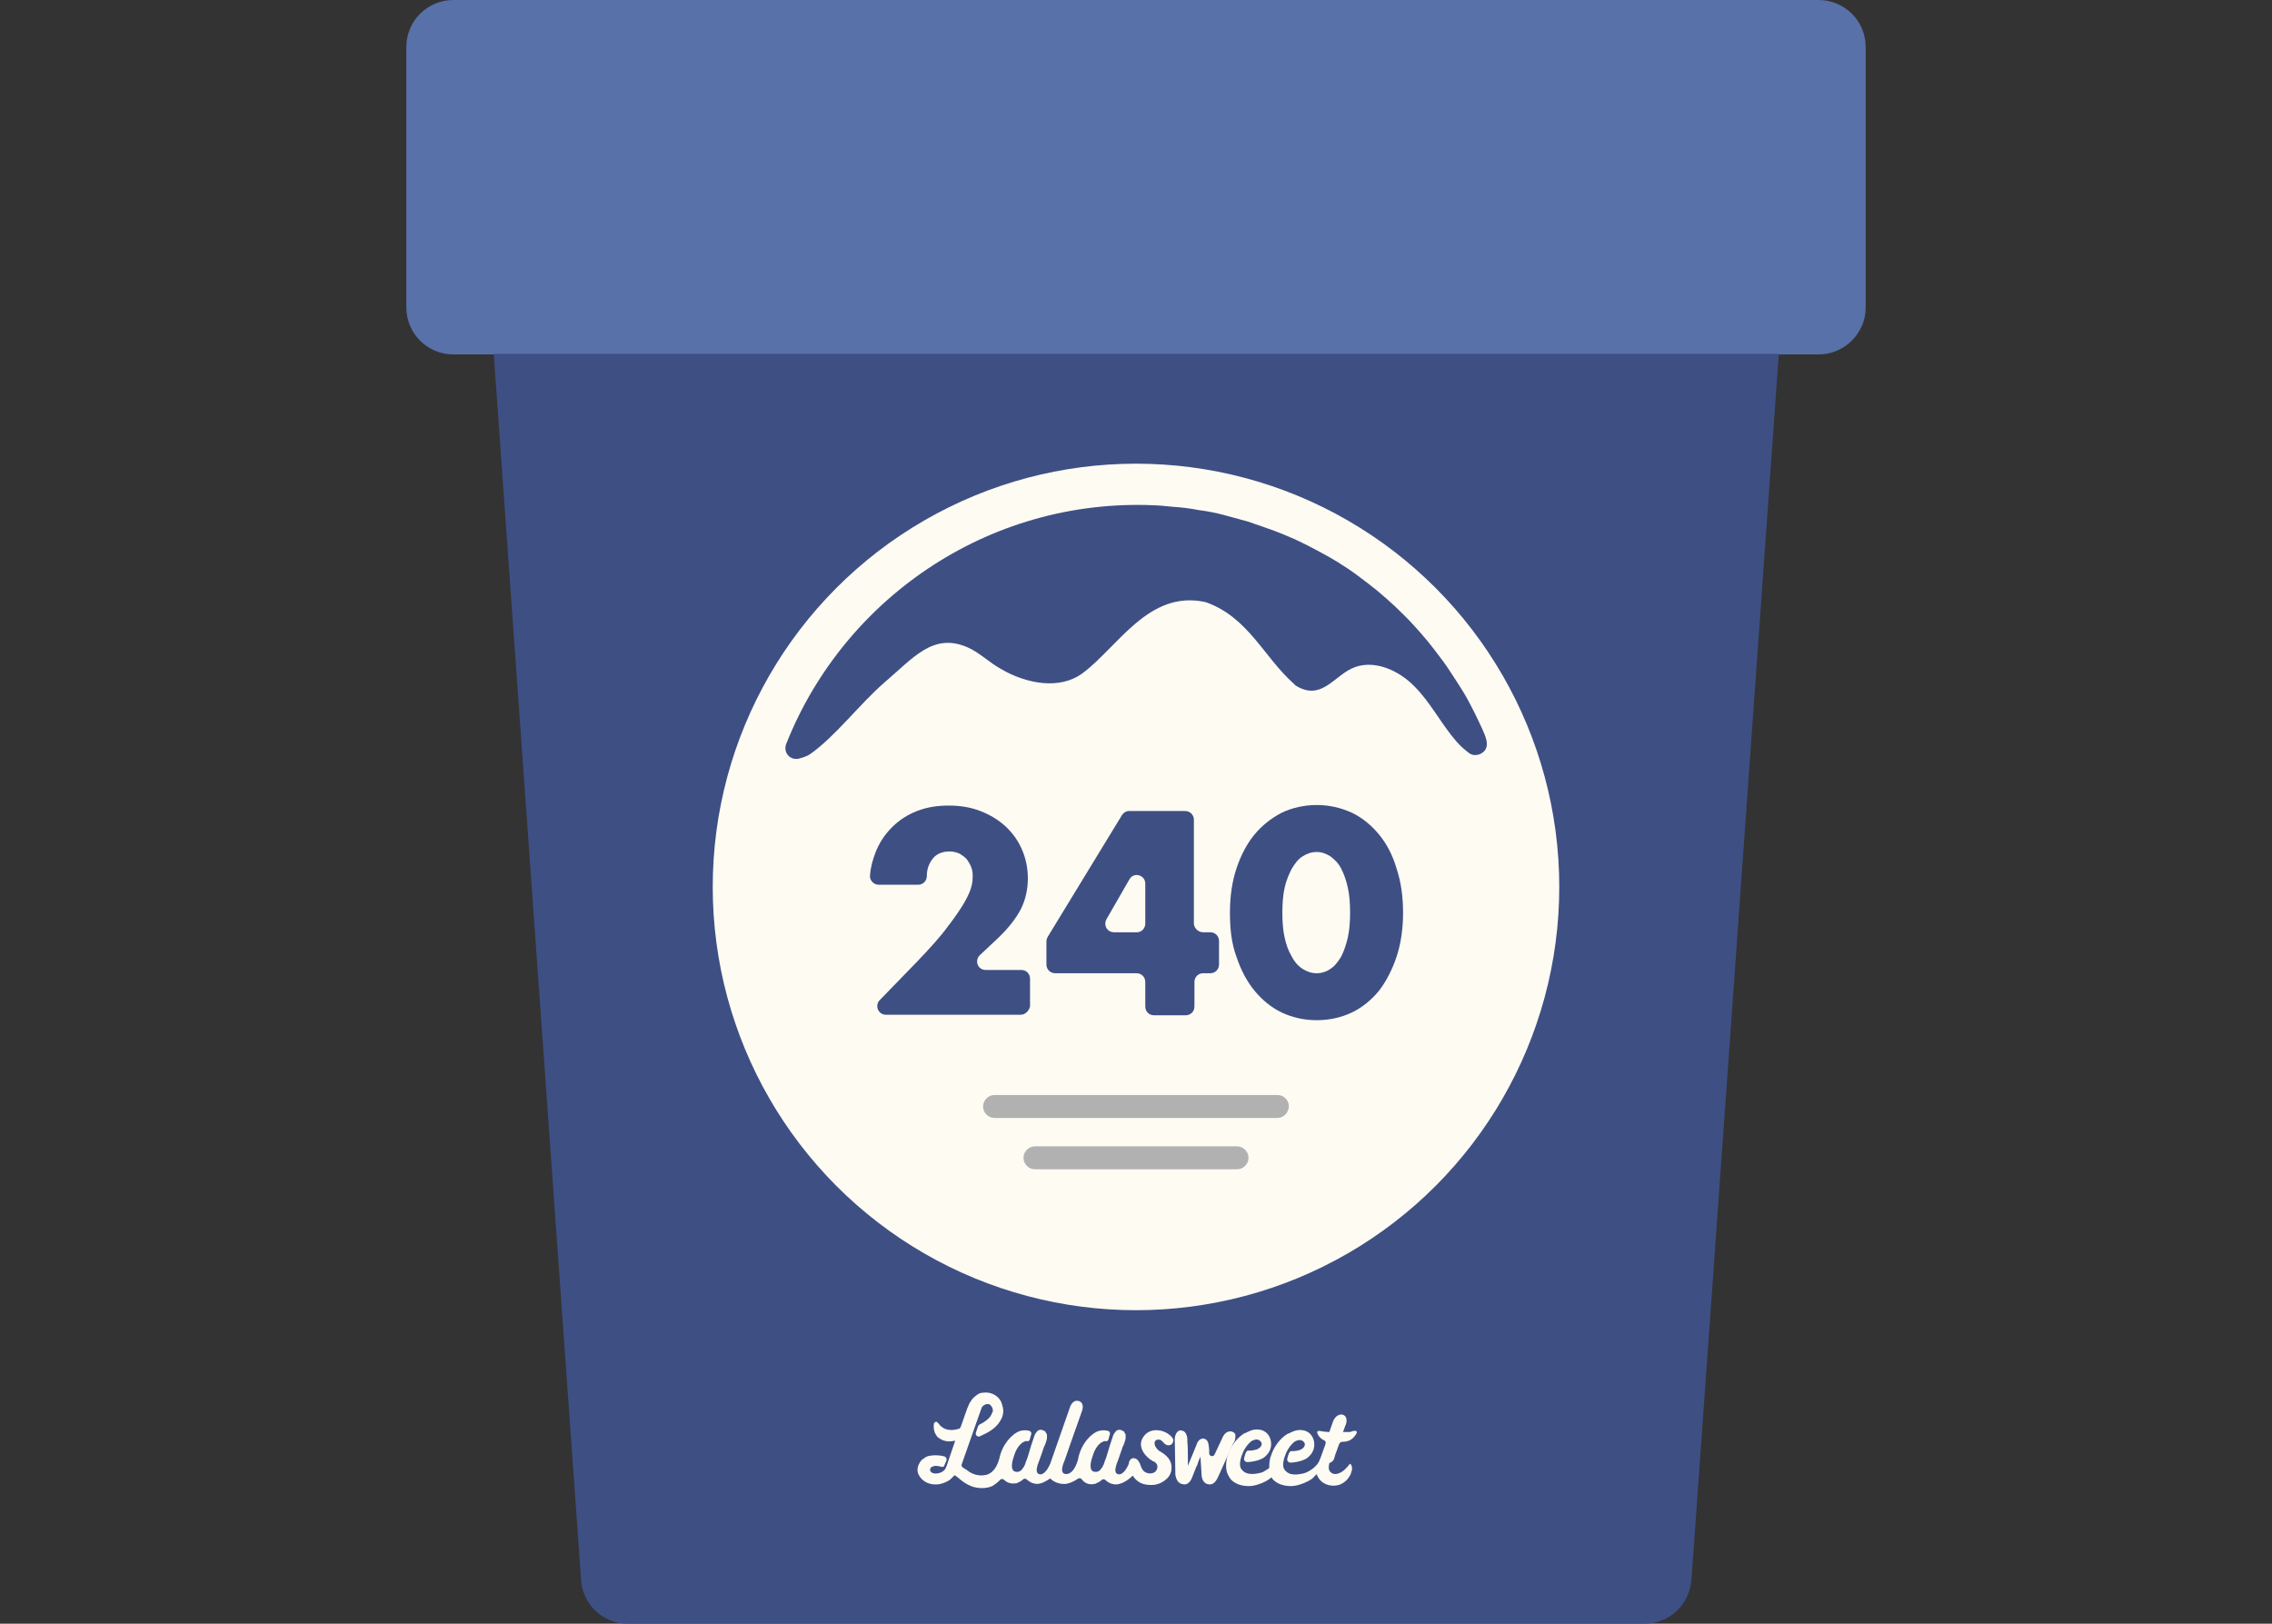 <?xml version="1.0" encoding="utf-8"?>
<!-- Generator: Adobe Illustrator 22.0.1, SVG Export Plug-In . SVG Version: 6.00 Build 0)  -->
<svg version="1.1" xmlns="http://www.w3.org/2000/svg" xmlns:xlink="http://www.w3.org/1999/xlink" x="0px" y="0px"
	 viewBox="0 0 416 297.3" style="enable-background:new 0 0 416 297.3;" xml:space="preserve">
<rect x="0" y="0" width="416" height="297.3" fill="#333333" stroke="none"/>
<style type="text/css">
	.st0{fill:#5871A9;}
	.st1{fill:#3E4F84;}
	.st2{fill:#FEFBF3;}
	.st3{fill:#B2B1B2;}
	.st4{display:none;}
	.st5{display:inline;}
	.st6{fill:#66733D;}
	.st7{fill:#708042;}
	.st8{fill:#84934E;}
	.st9{fill:#584730;}
	.st10{fill:#745A41;}
	.st11{fill:#655138;}
	.st12{fill:#7F6149;}
	.st13{fill:#C4C2C3;}
	.st14{fill:#C8A499;}
	.st15{fill:#292929;}
	.st16{fill:#E2E0E1;}
	.st17{fill:none;}
</style>
<g id="레이어_1">
	<g>
		<path class="st0" d="M333,64.9H83c-4.7,0-8.6-3.8-8.6-8.6V8.6C74.4,3.8,78.3,0,83,0h250c4.7,0,8.6,3.8,8.6,8.6v47.8
			C341.6,61,337.7,64.9,333,64.9z"/>
		<path class="st1" d="M301.1,297.3H114.9c-4.5,0-8.2-3.5-8.5-8l-16-224.5h235.3l-16,224.5C309.3,293.9,305.6,297.3,301.1,297.3z"/>
		<g>
			<path class="st2" d="M212.2,261.9c-0.7-0.1-1.3,0-1.9,0.3c-0.9,0.5-1.4,1.5-1.4,2.2c0,1.1,0.7,2.1,1.8,2.9c0.1,0,0.1,0.1,0.2,0.1
				c0.1,0.1,0.2,0.2,0.4,0.2c0.3,0.2,0.6,0.5,0.6,0.8c0.1,0.3-0.1,0.8-0.3,1c-0.5,0.5-1.4,0.5-2,0.1c-0.3-0.2-0.5-0.5-0.7-1
				c-0.2-0.7-0.5-1.2-0.9-1.4c-0.3-0.1-0.6-0.2-0.8,0c-0.3,0.1-0.4,0.4-0.5,0.7c0,0.1,0,0.1,0,0.2c-0.6,1.4-1.4,2.2-2.1,1.9
				c-0.1-0.1-0.3-0.2-0.3-0.3c-0.2-0.5,0-0.9,0.1-1.4c0.1-0.3,0.2-0.5,0.3-0.8c0.2-0.6,0.4-1.1,0.6-1.7c0.1-0.4,0.3-0.9,0.5-1.3
				c0.1-0.2,0.1-0.4,0.2-0.6c0-0.1,0.1-0.3,0.1-0.5c0,0,0,0,0-0.1c0-0.1,0-0.2,0-0.3c0-0.1,0-0.2,0-0.2c0-0.1,0-0.1-0.1-0.2
				c0-0.1-0.1-0.1-0.1-0.2c0-0.1-0.1-0.1-0.1-0.2c-0.1,0-0.1-0.1-0.2-0.1c-0.1,0-0.1-0.1-0.2-0.1c-0.1,0-0.1,0-0.2-0.1
				c-0.1,0-0.3,0-0.4,0c-0.2,0.1-0.4,0.1-0.5,0.3c-0.3,0.3-0.5,0.7-0.6,1.1c-0.1,0.2-0.1,0.4-0.2,0.6c-0.1,0.3-0.2,0.6-0.3,0.9
				c-0.1,0.3-0.2,0.7-0.3,1c-0.1,0.3-0.2,0.7-0.3,1c-0.1,0.3-0.2,0.6-0.3,0.8c-0.1,0.2-0.1,0.4-0.2,0.6c0,0.1-0.1,0.2-0.1,0.2
				l-0.1,0.2c0,0.1-0.1,0.2-0.2,0.3c-0.1,0.1-0.1,0.2-0.2,0.3c-0.1,0.1-0.2,0.2-0.4,0.3c-0.1,0-0.2,0.1-0.3,0.1
				c-0.2,0-0.5,0-0.7-0.1c-0.6-0.4-0.4-1.4-0.3-1.9c0.1-0.5,0.3-0.9,0.4-1.3c0,0,0,0,0,0c0.2-0.6,0.5-1.1,0.9-1.6
				c0.2-0.2,0.5-0.5,0.8-0.6c0.2-0.1,0.5-0.2,0.7-0.1c0.1,0,0.2-0.1,0.3-0.2c0.1-0.2,0.1-0.4,0.2-0.7c0-0.1,0.1-0.2,0.1-0.3
				c0.1-0.3,0-0.6-0.3-0.7c-0.4-0.1-0.9-0.2-1.7,0c-1.6,0.5-3.4,2.7-3.8,5.2c-0.2,0.7-0.8,2.6-2.1,2.7c-1.6,0.1-0.4-2.4-0.4-2.4
				s3-8.6,3.2-9.1c0.2-0.5,0.4-1.7-0.7-1.9c-1.1-0.2-1.5,1.2-1.5,1.2l-3.6,10.3c-0.6,1.4-1.4,2.2-2.1,1.9c-0.1-0.1-0.3-0.2-0.3-0.3
				c-0.2-0.5,0-0.9,0.1-1.4c0.1-0.3,0.2-0.5,0.3-0.8c0.2-0.6,0.4-1.1,0.6-1.7c0.1-0.4,0.3-0.9,0.5-1.3c0.1-0.2,0.1-0.4,0.2-0.6
				c0-0.1,0.1-0.3,0.1-0.5c0,0,0,0,0-0.1c0-0.1,0-0.2,0-0.3c0-0.1,0-0.2,0-0.2c0-0.1,0-0.1-0.1-0.2c0-0.1-0.1-0.1-0.1-0.2
				c0-0.1-0.1-0.1-0.1-0.2c-0.1,0-0.1-0.1-0.2-0.1c-0.1,0-0.1-0.1-0.2-0.1c-0.1,0-0.1,0-0.2-0.1c-0.1,0-0.3,0-0.4,0
				c-0.2,0.1-0.4,0.1-0.5,0.3c-0.3,0.3-0.5,0.7-0.6,1.1c-0.1,0.2-0.1,0.4-0.2,0.6c-0.1,0.3-0.2,0.6-0.3,0.9c-0.1,0.3-0.2,0.7-0.3,1
				c-0.1,0.3-0.2,0.7-0.3,1c-0.1,0.3-0.2,0.6-0.3,0.8c-0.1,0.2-0.1,0.4-0.2,0.6c0,0.1-0.1,0.2-0.1,0.2l-0.1,0.2
				c0,0.1-0.1,0.2-0.2,0.3c-0.1,0.1-0.1,0.2-0.2,0.3c-0.1,0.1-0.2,0.2-0.4,0.3c-0.1,0-0.2,0.1-0.3,0.1c-0.2,0-0.5,0-0.7-0.1
				c-0.6-0.4-0.4-1.4-0.3-1.9c0.1-0.5,0.3-0.9,0.4-1.3c0,0,0,0,0,0c0.2-0.6,0.5-1.1,0.9-1.6c0.2-0.2,0.5-0.5,0.8-0.6
				c0.2-0.1,0.5-0.2,0.7-0.1c0.1,0,0.2-0.1,0.3-0.2c0.1-0.2,0.1-0.4,0.2-0.7c0-0.1,0.1-0.2,0.1-0.3c0.1-0.3,0-0.6-0.3-0.7
				c-0.4-0.1-0.9-0.2-1.7,0c-1.5,0.5-3.3,2.5-3.8,5c-0.6,2.3-1.8,3-2.7,3.1c-1.2,0.2-2.3-0.2-3.1-0.8l-0.1-0.1
				c-0.2-0.1-0.5-0.3-0.8-0.5c-0.2-0.1-0.3-0.4-0.2-0.6l2.6-7.4l1-2.8c0.1-0.4,0.5-0.7,0.9-0.8c0.2,0,0.4,0,0.5,0
				c0.1,0,0.1,0,0.1,0.1c0.3,0.1,0.6,0.6,0.6,1.1c0,0.1,0,0.2-0.1,0.3c-0.2,0.6-0.5,1-1,1.4c-0.4,0.3-0.8,0.6-1.3,0.8
				c-0.1,0.1-0.2,0.2-0.3,0.3l-0.4,1.2c-0.2,0.4,0.3,0.9,0.7,0.7c0.3-0.1,0.4-0.2,0.4-0.2c1.4-0.6,2.8-1.5,3.5-2.9
				c0.4-0.7,0.5-1.6,0.3-2.3c0-0.1-0.1-0.2-0.1-0.4c-0.4-1.5-1.9-2.4-3.4-2.2c-0.4,0-0.8,0.1-1.2,0.4c-0.4,0.3-0.8,0.6-1.1,1.1
				c-0.3,0.4-0.5,0.9-0.7,1.4l-1.2,3.4c-0.1,0.2-0.2,0.3-0.3,0.3c-0.6,0.2-1.3,0.3-1.9,0.2c-0.7-0.1-1.4-0.5-1.8-1.1
				c-0.1-0.1-0.2-0.2-0.3-0.3c-0.1-0.1-0.2-0.1-0.4,0c-0.1,0.1-0.2,0.2-0.2,0.3c-0.1,0.6,0,1.2,0.2,1.7c0.1,0.2,0.2,0.3,0.3,0.5
				c0.1,0.2,0.3,0.3,0.4,0.4c0.7,0.5,1.5,0.7,2.3,0.6c0.2,0,0.5-0.1,0.7-0.1l-1.6,4.7c-0.1,0.2-0.2,0.5-0.4,0.7
				c-0.4,0.4-1,0.6-1.5,0.6c-0.1,0-0.2,0-0.2,0c-0.4,0-0.8-0.2-0.9-0.6c0-0.1,0-0.3,0.1-0.4c0.1-0.2,0.3-0.3,0.9-0.4
				c0,0,0.5,0,1.2,0.2c0.1,0,0.2,0,0.3-0.1c0.1-0.1,0.2-0.3,0.2-0.4c0.1-0.2,0.2-0.5,0.3-0.7c0.1-0.3-0.1-0.6-0.3-0.7
				c-0.4-0.1-0.7-0.2-1.1-0.2c-0.7-0.1-1.3,0-1.9,0.1c-0.4,0.1-0.8,0.4-1.2,0.7c-0.5,0.5-0.8,1.2-0.8,1.9c0,0,0,0,0,0
				c0,0.3,0.1,0.6,0.2,0.8c0.2,0.4,0.5,0.8,0.9,1.1c0.4,0.3,0.8,0.5,1.3,0.6c0.3,0.1,0.6,0.1,0.9,0.1c0.3,0,0.6,0,0.9-0.1
				c0.5-0.1,1-0.3,1.5-0.6c0.2-0.1,0.4-0.3,0.6-0.5c0,0,0.2-0.2,0.3-0.3c0.1-0.1,0.2-0.2,0.2-0.2c0,0,0,0,0,0
				c0.4,0.3,0.7,0.5,0.8,0.6c0,0,0,0,0.1,0.1c0.6,0.5,1.3,1,2.1,1.3c1.2,0.5,2.8,0.5,3.9,0c0.5-0.3,1-0.7,1.4-1.1
				c0.2-0.3,0.6-0.2,0.8,0c0.6,0.6,1.4,0.7,2.1,0.6c0.2,0,0.4-0.1,0.5-0.2c0.3-0.1,0.6-0.3,0.8-0.5c0.2-0.2,0.5-0.2,0.7,0
				c0.2,0.2,0.5,0.4,0.9,0.6c0.3,0.1,0.6,0.2,1,0.2c0.9,0,1.8-0.6,2.4-1c0,0,0.1,0.1,0.1,0.1c0.7,0.7,1.9,1,2.8,0.9
				c0.7-0.1,1.5-0.5,2.1-0.9c0.2-0.2,0.6-0.2,0.8,0.1c0.6,0.8,1.5,1,2.3,0.8c0.2,0,0.4-0.1,0.5-0.2c0.3-0.1,0.6-0.3,0.8-0.5
				c0.2-0.2,0.5-0.2,0.7,0c0.2,0.2,0.5,0.4,0.9,0.6c0.3,0.1,0.6,0.2,1,0.2c1.5,0,3-1.5,3.1-1.6l0,0l0,0c0.4,0.6,0.9,1.1,1.6,1.4
				c0.5,0.2,1.1,0.3,1.7,0.3c0.1,0,0.1,0,0.2,0c1,0,1.9-0.4,2.7-1.1c0.8-0.7,1.1-1.8,0.8-2.9c-0.3-1-1.1-1.6-1.9-2.1
				c-0.1,0-0.1-0.1-0.2-0.1c-0.2-0.2-0.4-0.3-0.5-0.5c-0.3-0.3-0.4-0.7-0.4-1c0-0.2,0.1-0.4,0.3-0.5v0c0.1-0.1,0.2-0.1,0.3-0.1
				c0.3,0,0.5,0,0.7,0.2c0.1,0.1,0.2,0.2,0.3,0.3c0.1,0.1,0.2,0.2,0.3,0.3c0.3,0.2,0.6,0.3,0.9,0.2c0.5-0.1,0.7-0.7,0.6-1.1
				C214.4,262.7,213.2,262,212.2,261.9z"/>
			<path class="st2" d="M226,264c0-0.1,0.1-0.2,0.1-0.3c0.1-0.3,0.1-0.6,0.1-0.9c0-0.2-0.1-0.4-0.3-0.5c-0.1-0.1-0.2-0.1-0.4-0.2
				c-0.1,0-0.2,0-0.2,0c-0.9-0.1-1.4,1-1.4,1l-1.5,3.2c-0.2,0.5-1,0.4-1-0.2c0-0.2,0-0.4,0-0.6c-0.1-1-0.1-1.9-1-2.1
				c-0.9-0.1-1.3,1-1.3,1.1l-1.6,3.9c0-0.4,0-0.7,0-1.1c0-1.3,0-2.8-0.1-3.2c0,0,0-0.1,0-0.1c0,0,0,0,0,0c0-0.2,0-0.4,0-0.5
				c0-0.4-0.2-1.3-0.8-1.5c-0.1,0-0.3-0.1-0.4-0.1c0,0-0.1,0-0.1,0c-1,0.2-1,1.6-1,1.6l0.1,6c0,0.2,0,0.3,0,0.5
				c0.1,0.6,0.3,1.1,0.6,1.4c0.3,0.3,0.8,0.4,1.2,0.4c0.8-0.1,1.2-1,1.4-1.6c0.1-0.3,0.3-0.7,0.4-1c0.1-0.3,0.2-0.6,0.4-0.9
				c0.1-0.3,0.2-0.6,0.3-0.9c0.1-0.2,0.2-0.4,0.3-0.7l0.2,3.2c0,0.9,0.4,1.9,1.5,1.9c0.8,0,1.2-0.7,1.5-1.3c0.1-0.2,1.8-4,2.7-6
				C225.8,264.3,225.9,264.1,226,264z"/>
			<path class="st2" d="M244.3,267c0-0.1,0.1-0.2,0.1-0.4l0.8-2.2c0.1-0.2,0.3-0.4,0.5-0.4c1.1,0,1.9-0.3,2.6-1.4
				c0.2-0.3,0.2-0.7-0.3-0.6c-0.2,0-0.3,0-0.5,0.1c-0.1,0-0.2,0.1-0.3,0.1c-0.7,0-0.9,0-1.1,0c0,0,0,0,0,0c0,0,0,0,0,0
				c-0.1,0-0.1,0-0.2,0c0,0,0,0,0,0c0,0,0,0,0,0c0.3-0.7,0.4-1.2,0.5-1.3c0.2-0.5,0.4-1.7-0.7-1.9c-0.1,0-0.1,0-0.2,0
				c-0.2,0-0.4,0.1-0.6,0.2c-0.5,0.3-0.8,1-0.8,1l-0.7,2l0,0l0,0c-0.5,0-1.3-0.1-1.8-0.2c-0.2,0-0.5,0-0.4,0.4
				c0.2,0.6,0.7,1.1,1.2,1.3c0.3,0.1,0.4,0.4,0.3,0.7l-0.9,2.5c0,0.1,0,0.1-0.1,0.2l-0.1,0.3c-0.4,1-1.5,1.8-2.4,2.2
				c-0.7,0.3-2,0.5-2.8,0.3c-0.5-0.1-0.9-0.4-1.2-0.8c-0.3-0.4-0.3-1-0.2-1.5c0.1-0.6,0.3-1.1,0.5-1.6c0.4-0.9,1-1.6,1.5-2
				c0,0,0,0,0,0c0.3-0.2,0.8-0.4,1.2-0.3c0.4,0.1,0.8,0.5,0.7,0.9c-0.1,0.5-0.5,0.7-0.9,0.9c-0.4,0.1-0.8,0.2-1.2,0.2
				c-0.1,0-0.2,0-0.3,0c-0.1,0-0.2,0-0.3,0.1c-0.1,0.1-0.1,0.2-0.2,0.3c-0.1,0.2-0.2,0.6-0.3,1c-0.1,0.3,0.2,0.7,0.5,0.7
				c0.3,0,0.6,0,1.1-0.1c0.5-0.1,1-0.2,1.4-0.4c0.6-0.2,1-0.6,1.4-1.1c1.1-1.5,0.5-3.9-1.4-4.3c-0.5-0.1-1.1-0.1-1.7,0.1
				c-0.2,0.1-0.5,0.2-0.7,0.3c-0.2,0.1-0.3,0.2-0.5,0.2c-1.5,0.9-2.6,2.5-3.1,4.1c0,0.1,0,0.1-0.1,0.2c-0.1,0.5-0.2,1.1-0.2,1.6
				c0,0,0,0,0,0c0,0,0,0,0,0c0,0.1,0,0.3,0,0.4c-0.4,0.3-0.8,0.5-1.1,0.7c-0.7,0.3-2,0.5-2.8,0.3c-0.5-0.1-0.9-0.4-1.2-0.8
				c-0.3-0.4-0.3-1-0.2-1.5c0.1-0.6,0.3-1.1,0.5-1.6c0.4-0.9,1-1.6,1.5-2c0,0,0,0,0,0c0.3-0.2,0.8-0.4,1.2-0.3
				c0.4,0.1,0.8,0.5,0.7,0.9c-0.1,0.5-0.5,0.7-0.9,0.9c-0.4,0.1-0.8,0.2-1.2,0.2c-0.1,0-0.2,0-0.3,0c-0.1,0-0.2,0-0.3,0.1
				c-0.1,0.1-0.1,0.2-0.2,0.3c-0.1,0.2-0.2,0.6-0.3,1c-0.1,0.3,0.2,0.7,0.5,0.7c0.3,0,0.6,0,1.1-0.1c0.5-0.1,1-0.2,1.4-0.4
				c0.6-0.2,1-0.6,1.4-1.1c1.1-1.5,0.5-3.9-1.4-4.3c-0.5-0.1-1.1-0.1-1.7,0.1c-0.2,0.1-0.5,0.2-0.7,0.3c-0.2,0.1-0.3,0.2-0.5,0.2
				c-1.5,0.9-2.6,2.5-3.1,4.1c0,0.1,0,0.1-0.1,0.2c-0.1,0.5-0.2,1.1-0.2,1.6c0,0,0,0,0,0c0,0,0,0,0,0c0,0.4,0,1.2,0.5,2c0,0,0,0,0,0
				c0,0.1,0.1,0.1,0.1,0.2c0,0,0,0,0,0c0,0,0.1,0.1,0.1,0.1c0,0.1,0.1,0.1,0.1,0.2c0.8,0.9,2,1.3,3.4,1.3c0.9,0,2.2-0.4,3.1-0.9
				c0.3-0.2,0.7-0.4,1-0.7c0,0,0.1,0.1,0.1,0.1c0,0.1,0.1,0.1,0.1,0.2c0.8,0.9,2,1.3,3.4,1.3c0.9,0,2.2-0.4,3.1-0.9
				c0.4-0.2,0.9-0.5,1.2-0.9c0,0,0.1-0.1,0.1-0.1c0,0,0.1-0.1,0.3-0.3c0,0.1,0.1,0.2,0.1,0.3c0.3,0.7,0.9,1.3,1.7,1.6
				c0.8,0.3,1.7,0.3,2.5,0c0.7-0.3,1.3-0.8,1.7-1.5c0.2-0.3,0.3-0.6,0.4-1c0.1-0.3,0.1-0.7-0.1-1.1c-0.1-0.1-0.2-0.3-0.3-0.1
				c-0.2,0.3-0.5,0.6-0.8,0.9c-0.6,0.6-1.8,1.3-2.6,0.6c-0.1-0.1-0.1-0.1-0.2-0.2c-0.3-0.4-0.2-1-0.1-1.5
				C244.1,267.6,244.2,267.3,244.3,267z"/>
		</g>
		<g>
			<g>
				<circle class="st2" cx="208" cy="162.4" r="77.5"/>
				<path class="st1" d="M146.3,138.9c0.7-0.2,1.4-0.4,2-0.8c4.5-3.1,9.1-9.2,13.6-13.1c5.3-4.5,8.9-9.2,15.2-6.5c2.3,1,4,2.8,6.2,4
					c4.6,2.7,10.8,3.9,15,0.7c6.4-4.8,12-15.1,22.2-13c0.1,0,0.3,0.1,0.4,0.1c7.7,2.8,10.5,10,16,14.9c0.1,0.1,0.2,0.2,0.3,0.3
					c4.6,2.9,6.9-1.5,10.3-3.1c3.8-1.8,8.5,0.2,11.5,3.3c3,3,4.9,6.9,7.7,10.1c0.7,0.8,1.5,1.5,2.3,2.1c0.8,0.6,2,0.4,2.7-0.3
					c0.9-0.9,0.5-2.2,0.1-3.2c-0.3-0.7-0.6-1.4-0.9-2c-0.6-1.3-1.3-2.7-2-4c-0.7-1.3-1.5-2.6-2.3-3.8c-0.8-1.2-1.6-2.5-2.5-3.7
					c-0.9-1.2-1.8-2.4-2.7-3.5c-0.9-1.1-1.9-2.2-2.9-3.3c-1-1.1-2.1-2.1-3.1-3.1c-1.1-1-2.2-2-3.3-2.9c-1.1-0.9-2.3-1.8-3.5-2.7
					c-1.2-0.9-2.4-1.7-3.7-2.5c-1.3-0.8-2.6-1.5-3.9-2.2c-1.3-0.7-2.7-1.4-4-2c-1.4-0.6-2.8-1.2-4.2-1.7c-1.4-0.5-2.9-1-4.3-1.5
					c-1.5-0.4-2.9-0.8-4.4-1.2c-1.5-0.4-3-0.7-4.6-0.9c-1.5-0.3-3.1-0.5-4.7-0.6c-0.7-0.1-1.4-0.1-2-0.2c-30.7-2-58,16.4-68.8,43.5
					C143.3,137.7,144.6,139.3,146.3,138.9L146.3,138.9z"/>
			</g>
			<g>
				<path class="st1" d="M186.9,185.8h-24.7c-1.4,0-2.1-1.7-1.1-2.7l6.7-6.9c2.4-2.5,4.4-4.7,5.7-6.5c1.4-1.8,2.4-3.3,3.1-4.5
					c0.7-1.2,1.1-2.2,1.3-3c0.2-0.8,0.2-1.4,0.2-1.9c0-0.6-0.1-1.1-0.3-1.6c-0.2-0.5-0.5-1-0.8-1.4c-0.4-0.4-0.8-0.7-1.3-1
					c-0.5-0.2-1.1-0.4-1.8-0.4c-1.3,0-2.4,0.4-3.1,1.3c-0.7,0.9-1.1,1.9-1.1,3.2v0c0,0.9-0.7,1.6-1.6,1.6l-7.2,0
					c-0.9,0-1.7-0.8-1.6-1.7c0.1-1.5,0.5-2.9,1-4.2c0.7-1.8,1.7-3.3,3-4.6c1.3-1.3,2.8-2.3,4.6-3c1.8-0.7,3.7-1,5.8-1
					c2.1,0,4,0.3,5.8,1c1.8,0.7,3.3,1.6,4.6,2.8c1.3,1.2,2.3,2.6,3,4.2c0.7,1.6,1.1,3.4,1.1,5.3c0,2-0.4,3.9-1.3,5.7
					c-0.9,1.7-2.3,3.5-4.2,5.3l-3.3,3.1c-1,1-0.4,2.7,1.1,2.7h6.5c0.9,0,1.6,0.7,1.6,1.6v5.1C188.4,185.1,187.7,185.8,186.9,185.8z"
					/>
				<path class="st1" d="M220.3,170.7h1.3c0.9,0,1.6,0.7,1.6,1.6v4.3c0,0.9-0.7,1.6-1.6,1.6h-1.3c-0.9,0-1.6,0.7-1.6,1.6v4.5
					c0,0.9-0.7,1.6-1.6,1.6h-5.8c-0.9,0-1.6-0.7-1.6-1.6v-4.5c0-0.9-0.7-1.6-1.6-1.6h-14.9c-0.9,0-1.6-0.7-1.6-1.6v-4.2
					c0-0.3,0.1-0.6,0.2-0.8l13.6-22.3c0.3-0.5,0.8-0.8,1.3-0.8h10.3c0.9,0,1.6,0.7,1.6,1.6v19.1C218.7,170,219.4,170.7,220.3,170.7z
					 M209.7,169.1v-7.3c0-1.6-2.1-2.2-2.9-0.8l-4.2,7.3c-0.6,1.1,0.1,2.4,1.4,2.4h4.2C209,170.7,209.7,170,209.7,169.1z"/>
				<path class="st1" d="M225.2,167.1c0-3,0.4-5.7,1.2-8.1c0.8-2.4,1.9-4.5,3.3-6.2c1.4-1.7,3.1-3,5-4c1.9-0.9,4.1-1.4,6.4-1.4
					c2.3,0,4.4,0.5,6.4,1.4c1.9,0.9,3.6,2.3,5,4c1.4,1.7,2.5,3.8,3.2,6.2c0.8,2.4,1.2,5.1,1.2,8.1c0,3-0.4,5.7-1.2,8.1
					c-0.8,2.4-1.9,4.5-3.2,6.2c-1.4,1.7-3.1,3.1-5,4c-1.9,0.9-4.1,1.4-6.4,1.4c-2.3,0-4.5-0.5-6.4-1.4c-1.9-0.9-3.6-2.3-5-4
					c-1.4-1.7-2.5-3.8-3.3-6.2C225.5,172.8,225.2,170.1,225.2,167.1z M234.8,167.1c0,1.6,0.1,3.2,0.4,4.5c0.3,1.4,0.7,2.5,1.3,3.5
					c0.5,1,1.2,1.8,2,2.3c0.8,0.5,1.6,0.8,2.6,0.8c0.9,0,1.8-0.3,2.5-0.8c0.8-0.5,1.4-1.3,2-2.3c0.5-1,0.9-2.2,1.2-3.5
					c0.3-1.4,0.4-2.9,0.4-4.5c0-1.6-0.1-3.1-0.4-4.5c-0.3-1.4-0.7-2.5-1.2-3.5c-0.5-1-1.2-1.7-2-2.3c-0.8-0.5-1.6-0.8-2.5-0.8
					c-1,0-1.8,0.3-2.6,0.8c-0.8,0.5-1.4,1.3-2,2.3c-0.5,1-1,2.1-1.3,3.5C234.9,164,234.8,165.5,234.8,167.1z"/>
			</g>
			<path class="st3" d="M233.9,204.7h-51.8c-1.1,0-2.1-0.9-2.1-2.1c0-1.1,0.9-2.1,2.1-2.1h51.8c1.1,0,2.1,0.9,2.1,2.1
				C235.9,203.8,235,204.7,233.9,204.7z"/>
			<path class="st3" d="M226.5,214.1h-37c-1.1,0-2.1-0.9-2.1-2.1c0-1.1,0.9-2.1,2.1-2.1h37c1.1,0,2.1,0.9,2.1,2.1
				C228.6,213.2,227.6,214.1,226.5,214.1z"/>
		</g>
	</g>
</g>
<g id="레이어_3" class="st4">
	<g class="st5">
		<g>
			<g>
				<path class="st6" d="M243.2,117.7C66.4,42.1,0,143.3,0,143.3S167.5,150.2,243.2,117.7z"/>
				<path class="st7" d="M243.2,117.7C167.5,150.2,0,143.3,0,143.3s33.8,46.7,112.2,50.5c78.4,3.8,132.9-75.3,132.9-75.3
					C244.5,118.2,243.8,117.9,243.2,117.7z"/>
			</g>
			<g>
				<g>
					<path class="st7" d="M186.1,45.1C143,24,85.2,44.6,79.2,46.9c11.3,3.3,121.8,36.5,165.3,69.6C241.6,106.7,227,65.2,186.1,45.1z
						"/>
					<path class="st8" d="M79.2,46.9c-0.3,0.1-0.5,0.2-0.5,0.2s42.9,92.4,166.4,71.5c0,0-0.2-0.7-0.6-2.1
						C201,83.3,90.6,50.2,79.2,46.9z"/>
				</g>
				<g>
					<path class="st7" d="M222.8,114.7c0,0,79.6,136.2,193.2,48.6C416,163.3,307.8,157.6,222.8,114.7z"/>
					<path class="st6" d="M222.8,114.7c85,42.9,193.2,48.6,193.2,48.6S389.2,92.8,222.8,114.7z"/>
				</g>
				<g>
					<path class="st7" d="M300,61.1c-62.2,11.6-75.9,50.8-76.7,53.6c73.7-13.5,177.6-29.6,188.3-31.2C405.1,79,359.7,49.9,300,61.1z
						"/>
					<path class="st8" d="M411.5,83.4c-10.7,1.7-114.6,17.7-188.3,31.2c0,0.1,0,0.2,0,0.2c115.2,57.4,189.1-30.8,189.1-30.8
						S412,83.7,411.5,83.4z"/>
				</g>
			</g>
		</g>
		<g>
			<path class="st9" d="M248.8,189.9c-19.9-21.9-20.9-57.7-19.9-75.8c0.3-6.1,5.8-11.8,11.5-12c16.9-0.6,50.3,1.3,70.2,23.2
				s20.9,57.7,19.9,75.8c-0.3,6.1-5.8,11.8-11.5,12C302.1,213.7,268.7,211.7,248.8,189.9z"/>
			<path class="st10" d="M277.1,160.4c-11.6-12.7-20.7-25.1-25.6-32.2c-2.6-3.7-1.9-4.4,1.5-1.6c6.5,5.4,17.8,15.4,29.4,28.2
				c11.6,12.7,20.7,25.1,25.6,32.2c2.6,3.7,1.9,4.4-1.5,1.6C300,183.1,288.7,173.1,277.1,160.4z"/>
			<path class="st10" d="M312.4,168.7c-3.6-11.8-14.3-36.6-42.9-47.3c-1-0.4-2,1.2-1.2,1.8c8.5,6.9,26.4,22.7,42.4,46.7
				C311.3,170.7,312.8,169.7,312.4,168.7z"/>
			<path class="st10" d="M289.9,192.2c-10.9-4.1-33.8-16.2-43.1-47.1c-0.3-1.1,1.2-2.1,1.8-1.2c6.2,9.3,20.5,28.8,42.5,46.5
				C291.9,191,290.9,192.5,289.9,192.2z"/>
		</g>
		<g>
			<path class="st11" d="M132.2,140.1c32.6-31.9,79.5-37.7,102.9-38.4c8-0.3,14.3,7,13.4,15.5c-2.6,24.8-11.9,74.1-44.5,106
				s-79.5,37.7-102.9,38.4c-8,0.3-14.3-7-13.4-15.5C90.4,221.4,99.7,172,132.2,140.1z"/>
			<path class="st12" d="M165,178.1c19-18.6,37-33.4,47.2-41.5c5.3-4.2,6.1-3.3,1.8,2c-8.4,10.2-23.7,28.1-42.7,46.7
				s-37,33.4-47.2,41.5c-5.3,4.2-6.1,3.3-1.8-2C130.7,214.5,146,196.7,165,178.1z"/>
			<path class="st12" d="M147,231.1c16.1-6.7,50.7-25.5,70.5-68.8c0.7-1.5-1.2-2.8-2.2-1.5c-10.7,13.4-35,41.6-69.5,67.9
				C144.6,229.6,145.6,231.7,147,231.1z"/>
			<path class="st12" d="M120.9,200.9c7.6-16.5,28.1-51.7,70.2-69.1c1.4-0.6,2.5,1.5,1.3,2.4c-13.4,10.2-41.8,33.7-69.3,68.2
				C122.1,203.6,120.2,202.3,120.9,200.9z"/>
		</g>
	</g>
</g>
<g id="레이어_2" class="st4">
	<g class="st5">
		<path class="st13" d="M278,178.4c0.5,0.2,1,0.5,1.2,1l17.8,32.8c0.2,0.3,0.3,0.7,0.3,1.1v27.3c0,0.4-0.1,0.8-0.3,1.1l-7,12.3h19.9
			l24.2-54.8c0.7-1.5,2.7-1.7,3.7-0.5l-19.6-28L278,178.4z"/>
		<g>
			<path class="st14" d="M252.5,165.5c0,0,22.1,52,89.3,29.1l-29.3-39.9L252.5,165.5z"/>
		</g>
		<path class="st14" d="M279.3,200.4L279.3,200.4c-2.1-1-3.1-3.5-2.1-5.6l1.7-3.8c1-2.1,3.5-3,5.6-2.1l0,0c2.1,1,3,3.5,2.1,5.6
			l-1.7,3.8C283.9,200.4,281.4,201.4,279.3,200.4z"/>
		<path class="st14" d="M298.6,206.1L298.6,206.1c-2.3-0.4-3.8-2.6-3.3-4.9l0.8-4.1c0.4-2.3,2.6-3.8,4.9-3.3l0,0
			c2.3,0.4,3.8,2.6,3.3,4.9l-0.8,4.1C303.1,205.1,300.9,206.6,298.6,206.1z"/>
		<path class="st14" d="M318.9,207.2L318.9,207.2c-2.3,0.5-4.5-1-4.9-3.3l-0.8-4.1c-0.5-2.3,1-4.5,3.3-4.9l0,0
			c2.3-0.5,4.5,1,4.9,3.3l0.8,4.1C322.7,204.5,321.2,206.7,318.9,207.2z"/>
		<path class="st15" d="M279.9,271.7c-0.8,1.5,0.2,3.3,1.9,3.3h17.4c0.9,0,1.7-0.5,2-1.3l8.7-19.7H290L279.9,271.7z"/>
		<path class="st15" d="M273.1,78.8l22.7-18.3h-64.4l24.9,19.1C261.6,83,268.3,82.7,273.1,78.8z"/>
		<path class="st16" d="M18.5,92.8c-3.2,3-3.5,8-0.8,11.5l5,6.3c2.2,2.7,5.4,4.3,8.9,4.3h30.6L31.7,80L18.5,92.8z"/>
		<path class="st15" d="M146.1,272c-0.6,1.4,0.5,3,2.1,3h20c1.1,0,2-0.8,2.2-1.8l3.7-20.4l-18.7-4.5L146.1,272z"/>
		<path class="st15" d="M199.5,272.6c-0.1,1.3,0.9,2.4,2.2,2.4h17.8c1.3,0,2.3-1.1,2.2-2.4l-2.2-25.7l-18,2.4L199.5,272.6z"/>
		<path class="st15" d="M362.5,254h16.7v18.9c0,1.2-1,2.2-2.2,2.2h-16.9c-1.6,0-2.7-1.7-2-3.2L362.5,254"/>
		<path class="st15" d="M400.1,76.5c0-8.9-7.2-16-16-16h0h-54.8v54.4c0,4.7,2.3,9.1,6.2,11.8l43.7,29.6V74.4c0-0.5,0.4-1,1-1h2.5
			c4,0,7.3,3.3,7.3,7.3v84.9l10.1-18.3V76.5z"/>
		<path class="st15" d="M173.6,91.5l-10.9-10.9c-5.6-5.6-5.6-14.6,0-20.1l0.6-0.6l-48.6-6.4c-0.5-0.1-0.9-0.3-1.3-0.6
			c-0.9-0.9-0.9-2.3,0-3.1l3.1-3.1c0.4-0.4,0.6-1,0.6-1.6V32.7c0-0.6-0.2-1.1-0.6-1.6l-3.6-3.6c-0.9-0.9-2.3-0.9-3.1,0l-8.7,8.7
			c-0.9,0.9-2.3,0.9-3.1,0L84.6,22.9c-0.4-0.4-1-0.6-1.6-0.6H47.5c-2.2,0-3.1,2.9-1.2,4.1L69,40.3c1.2,0.8,1.4,2.5,0.4,3.5L31.7,80
			l30.6,34.8h29.7c0.7,0,1.4,0.3,1.8,0.9l32,43.7l47.9-47.9C179.2,106,179.2,97,173.6,91.5z"/>
		<path class="st15" d="M250.4,107.2l-24.7-19c-5.6-3.7-13.1-3-17.9,1.8l-1.5,1.5c-2.7,2.7-4.2,6.3-4.2,10.1v32
			c0,4.7,2.3,9,6.1,11.7L228,159c4.7,3.3,6.9,3.4,11.7,0.3l10.6-6.8c4.1-2.6,6.5-7.1,6.5-12v-21.4
			C256.8,114.3,254.4,109.8,250.4,107.2z"/>
		<path class="st17" d="M250.4,107.2l-24.7-19c-5.6-3.7-13.1-3-17.9,1.8l-1.5,1.5c-2.7,2.7-4.2,6.3-4.2,10.1v32
			c0,4.7,2.3,9,6.1,11.7L228,159c4.7,3.3,6.9,3.4,11.7,0.3l10.6-6.8c4.1-2.6,6.5-7.1,6.5-12v-21.4
			C256.8,114.3,254.4,109.8,250.4,107.2z"/>
		<path class="st17" d="M276.8,178.3l-53.4,11.4l54.5-11.3C277.6,178.3,277.2,178.2,276.8,178.3z"/>
		<path class="st17" d="M250.4,107.2l-24.7-19c-5.6-3.7-13.1-3-17.9,1.8l-1.5,1.5c-2.7,2.7-4.2,6.3-4.2,10.1v32
			c0,4.7,2.3,9,6.1,11.7L228,159c4.7,3.3,6.9,3.4,11.7,0.3l10.6-6.8c4.1-2.6,6.5-7.1,6.5-12v-21.4
			C256.8,114.3,254.4,109.8,250.4,107.2z"/>
		<path class="st16" d="M335.5,126.7c-3.9-2.6-6.2-7.1-6.2-11.8V60.5h-33.5l-22.7,18.3c-4.8,3.9-11.6,4.2-16.8,0.8l-24.9-19.1h-63.1
			c-0.1,0-0.2,0-0.3,0l-4.7-0.6l-0.6,0.6c-5.6,5.6-5.6,14.6,0,20.1l10.9,10.9c5.6,5.6,5.6,14.6,0,20.1l-47.9,47.9l27.6,37.7
			c0.1,0.2,0.2,0.3,0.3,0.5l29.2,11.4c1-0.5,2.5-0.2,3.1,1l15.7,35.2c0.2,0.3,0.2,0.7,0.2,1.1l-0.3,3l18-2.4l-4.6-53.6
			c-0.1-1.1,0.7-2.1,1.8-2.4l6.7-1.3l53.4-11.4c0.4-0.1,0.8,0,1.1,0.1l40.3-7.8l19.6,28c0,0.1,0.1,0.1,0.1,0.1l24.1,34.7
			c0.3,0.4,0.4,0.8,0.4,1.3V254h16.7v-97.6L335.5,126.7z M256.8,140.5c0,4.8-2.5,9.4-6.5,12l-10.6,6.8c-4.8,3.1-7,3-11.7-0.3
			l-19.8-13.7c-3.8-2.7-6.1-7-6.1-11.7v-32c0-3.8,1.5-7.4,4.2-10.1l1.5-1.5c4.8-4.8,12.3-5.5,17.9-1.8l24.7,19
			c4,2.6,6.4,7.1,6.4,11.9V140.5z"/>
		<path class="st13" d="M182.8,209l-29.2-11.4c0.1,0.2,0.1,0.5,0.2,0.7l2,48.2c0,0.3,0,0.6-0.1,0.9l-0.3,0.8l18.7,4.5l7.7-42.2
			C181.8,209.8,182.3,209.3,182.8,209z"/>
	</g>
</g>
</svg>
